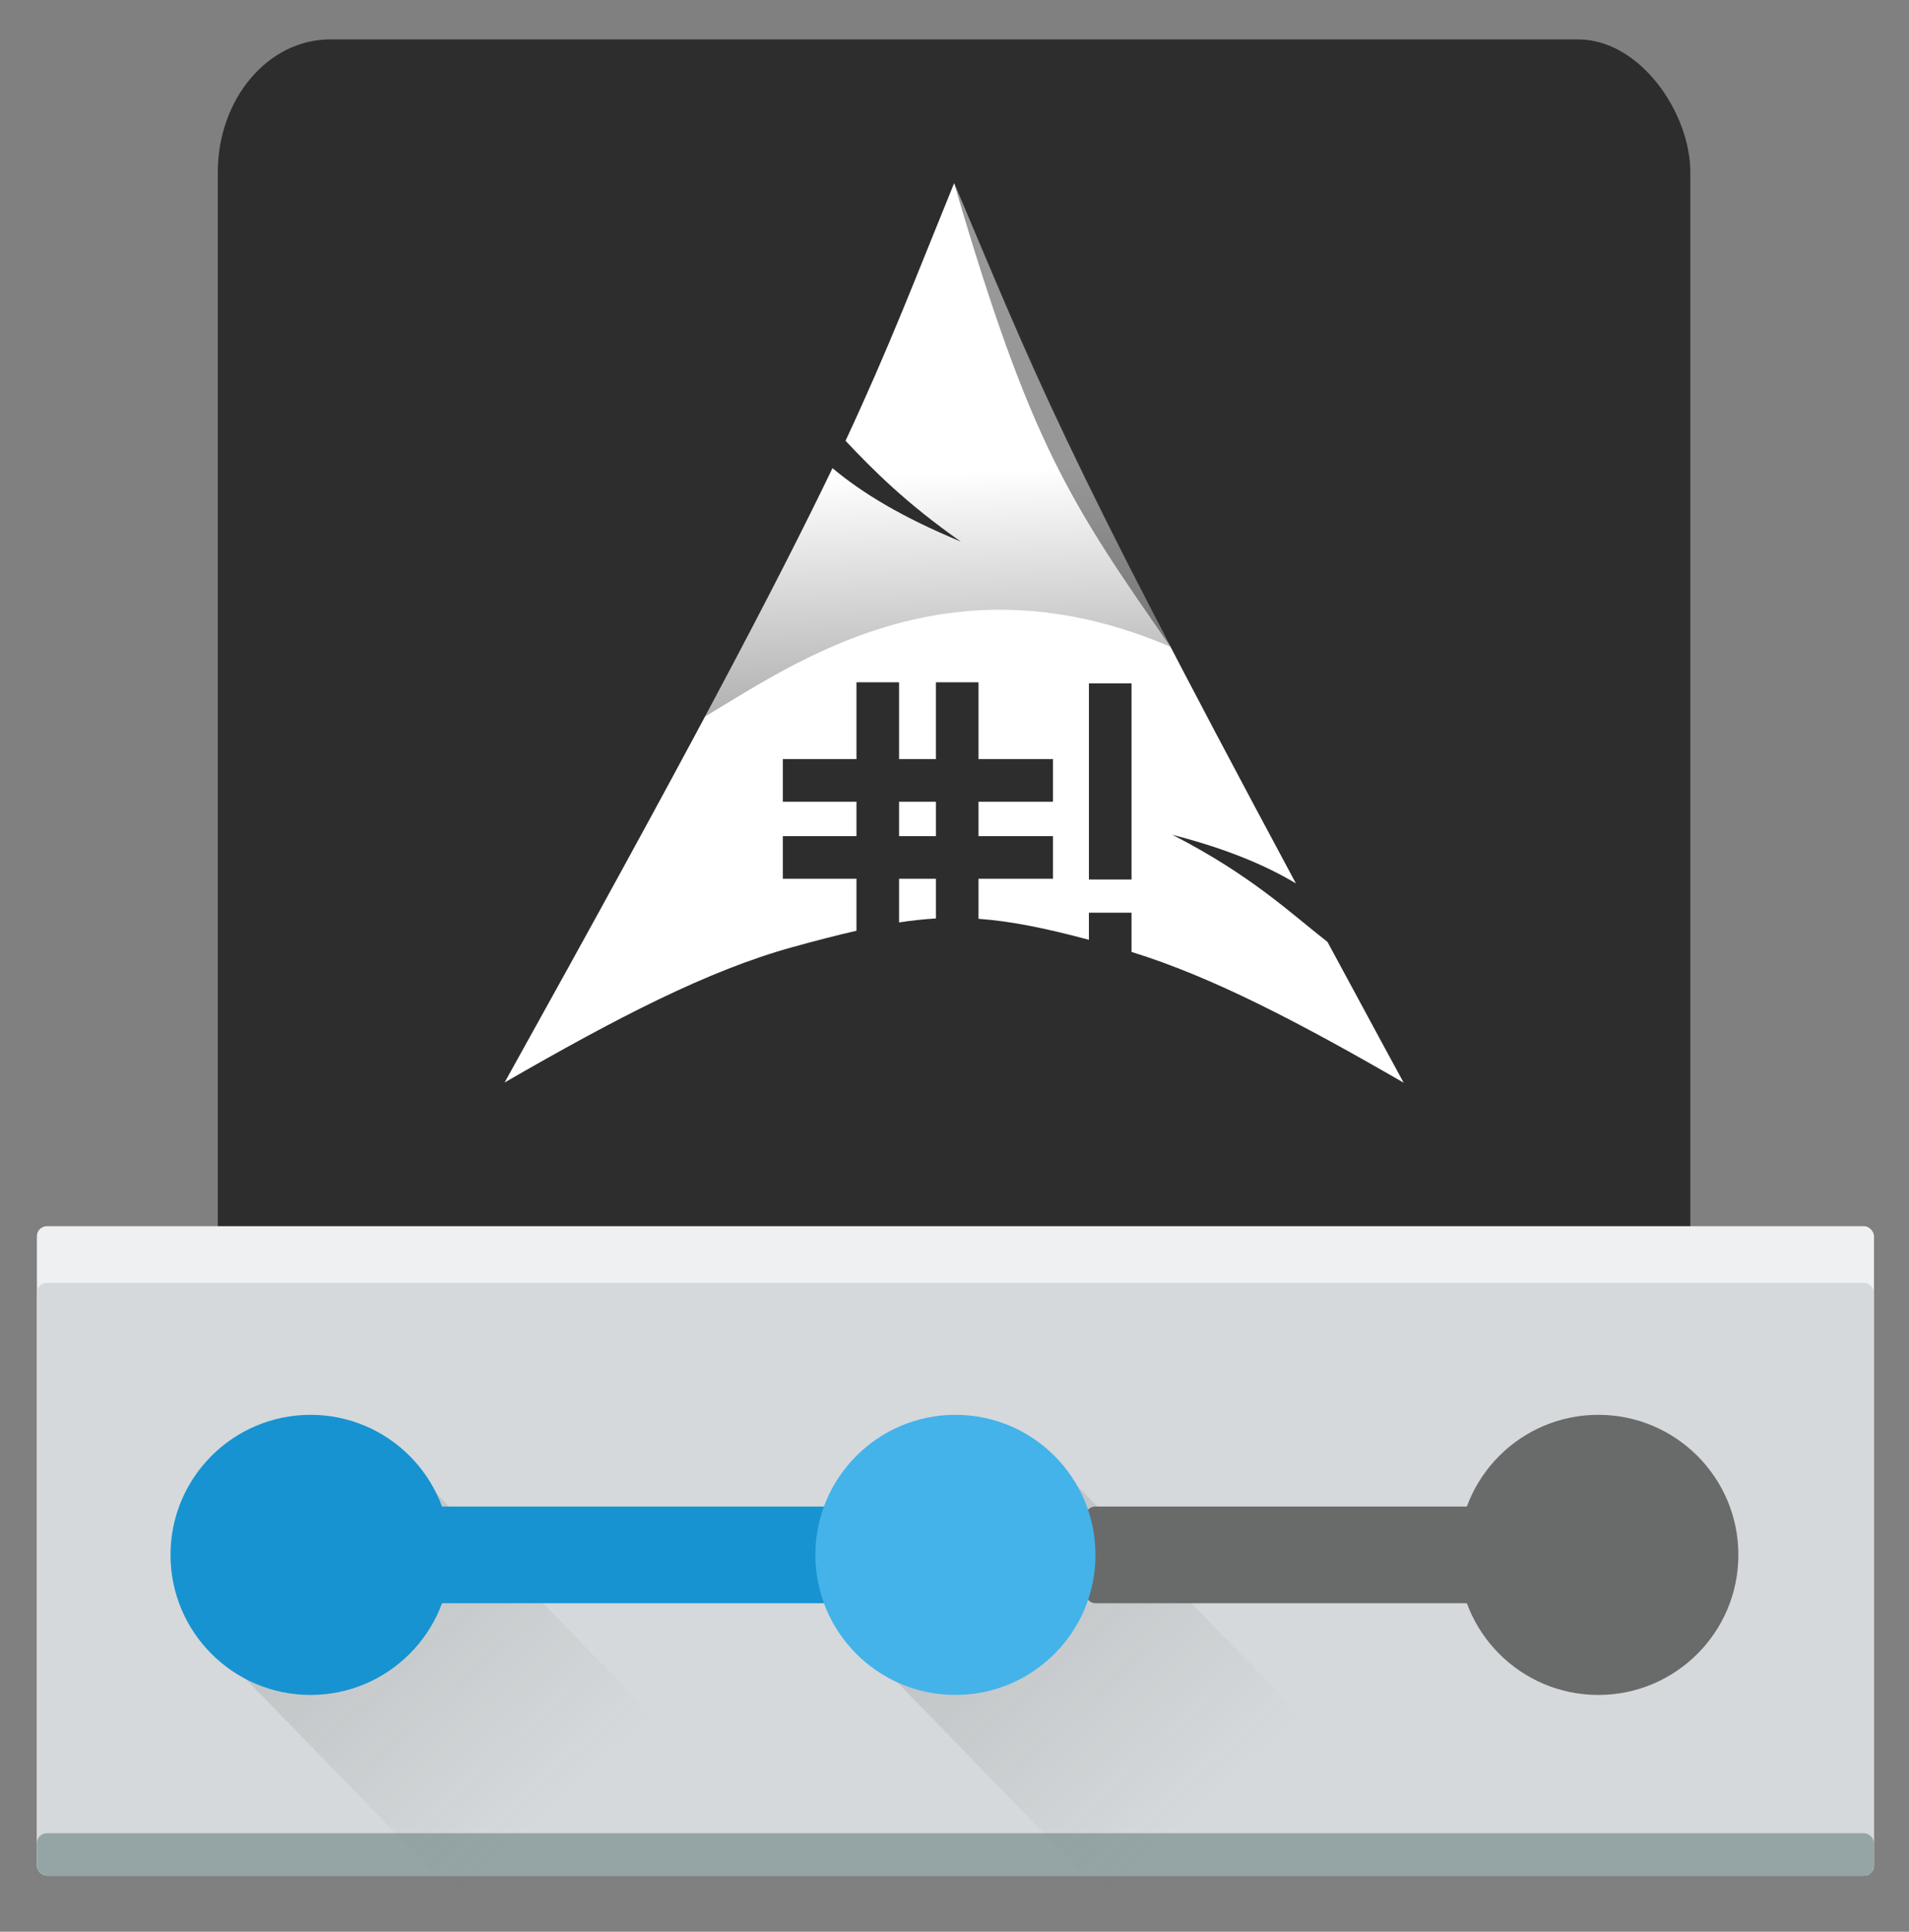 <?xml version="1.0" encoding="UTF-8" standalone="no"?>
<!-- Created with Inkscape (http://www.inkscape.org/) -->

<svg
   version="1.1"
   id="svg1"
   width="858.233"
   height="868.41"
   viewBox="0 0 858.233 868.41"
   sodipodi:docname="org.gtk.arcris-symbolic.svg"
   inkscape:version="1.4.2 (ebf0e940d0, 2025-05-08)"
   xmlns:inkscape="http://www.inkscape.org/namespaces/inkscape"
   xmlns:sodipodi="http://sodipodi.sourceforge.net/DTD/sodipodi-0.dtd"
   xmlns:xlink="http://www.w3.org/1999/xlink"
   xmlns="http://www.w3.org/2000/svg"
   xmlns:svg="http://www.w3.org/2000/svg">
  <rect x="0" y="0" width="858.233" height="868.41" fill="#808080" stroke="none"/>
  <defs
     id="defs1">
    <linearGradient
       inkscape:collect="always"
       xlink:href="#linearGradient2230"
       id="linearGradient12"
       gradientUnits="userSpaceOnUse"
       gradientTransform="translate(30.867,68.679)"
       x1="996.946"
       y1="440.697"
       x2="984.333"
       y2="125.829" />
    <linearGradient
       inkscape:collect="always"
       id="linearGradient2230">
      <stop
         style="stop-color:#000000;stop-opacity:1;"
         offset="0"
         id="stop2226" />
      <stop
         style="stop-color:#000000;stop-opacity:0;"
         offset="1"
         id="stop2228" />
    </linearGradient>
    <linearGradient
       inkscape:collect="always"
       xlink:href="#linearGradient1"
       id="linearGradient2"
       x1="3180.072"
       y1="2592.233"
       x2="3174.392"
       y2="2777.918"
       gradientUnits="userSpaceOnUse"
       gradientTransform="matrix(3.941,0,0,3.941,-12775.622,-9812.785)" />
    <linearGradient
       id="linearGradient1"
       inkscape:collect="always">
      <stop
         style="stop-color:#68696a;stop-opacity:1;"
         offset="0"
         id="stop1" />
      <stop
         style="stop-color:#68696a;stop-opacity:0;"
         offset="1"
         id="stop2" />
    </linearGradient>
    <linearGradient
       inkscape:collect="always"
       xlink:href="#linearGradient1"
       id="linearGradient7"
       gradientUnits="userSpaceOnUse"
       gradientTransform="matrix(3.941,0,0,3.941,-13564.069,-10579.826)"
       x1="3180.072"
       y1="2592.233"
       x2="3174.392"
       y2="2777.918" />
  </defs>
  <sodipodi:namedview
     id="namedview1"
     pagecolor="#505050"
     bordercolor="#ffffff"
     borderopacity="1"
     inkscape:showpageshadow="0"
     inkscape:pageopacity="0"
     inkscape:pagecheckerboard="1"
     inkscape:deskcolor="#505050"
     inkscape:zoom="0.45516833"
     inkscape:cx="774.43877"
     inkscape:cy="854.62888"
     inkscape:window-width="2560"
     inkscape:window-height="1371"
     inkscape:window-x="0"
     inkscape:window-y="0"
     inkscape:window-maximized="1"
     inkscape:current-layer="g1">
    <inkscape:page
       x="0"
       y="0"
       width="858.233"
       height="868.41"
       id="page2"
       margin="0"
       bleed="0" />
  </sodipodi:namedview>
  <g
     inkscape:groupmode="layer"
     inkscape:label="Image"
     id="g1">
    <g
       id="g2"
       transform="matrix(0.265,0,0,0.265,373.084,554.45)">
      <rect
         style="fill:#2d2d2d;fill-opacity:1;stroke-width:2.638;stroke-linecap:round;stroke-linejoin:round;paint-order:stroke fill markers"
         id="rect10"
         width="2498.148"
         height="2330.168"
         x="-1038.375"
         y="-2025.394"
         ry="225.343"
         rx="190.44"
         inkscape:export-filename="logoInstaladorArcris.png"
         inkscape:export-xdpi="96"
         inkscape:export-ydpi="96" />
      <g
         id="g12"
         transform="matrix(3.293,0,0,3.293,-3132.239,-1932.93)">
        <path
           id="path10"
           style="fill:#ffffff;stroke-width:1.084"
           d="m 1015.2,45.985 c -20.6,50.524 -33.068,83.593 -55.945,132.708 14.095,14.962 31.334,32.309 59.414,51.933 -30.141,-12.468 -50.741,-24.937 -66.137,-37.839 -29.49,61.366 -75.57,148.646 -168.92,316.481 57.675,-33.261 104.694,-57.694 148.402,-69.754 12.219,-3.371 22.961,-6.155 32.868,-8.412 V 404.308 h -37.929 v -21.953 h 37.929 V 364.621 h -37.929 v -21.953 h 37.929 v -39.558 h 21.953 v 39.558 h 18.975 v -39.558 h 21.953 v 39.558 h 38.346 v 21.953 h -38.346 v 17.735 h 38.346 v 21.953 h -38.346 v 20.642 c 16.515,1.176 34.293,4.754 56.874,10.817 v -13.969 h 21.953 v 20.216 c 41.435,12.789 86.163,36.139 140.197,67.362 -14.312,-26.238 -26.997,-49.982 -39.248,-72.534 -19.082,-14.854 -39.14,-34.261 -79.906,-55.186 28.081,7.264 48.03,15.721 63.643,25.045 C 1067.567,176.307 1057.592,145.624 1015.2,45.985 Z m 91.391,396.029 c -1.686,-0.52 -3.376,-1.055 -5.051,-1.54 1.675,0.485 3.365,1.02 5.051,1.54 z m -5.051,-1.54 c -3.64,-1.054 -7.11,-2.029 -10.49,-2.961 3.415,0.948 6.843,1.905 10.49,2.961 z m -10.49,-2.961 c -2.182,-0.606 -4.316,-1.184 -6.412,-1.746 2.101,0.564 4.242,1.148 6.412,1.746 z m -63.285,-12.563 c -1.695,-0.121 -3.379,-0.215 -5.053,-0.286 1.675,0.072 3.358,0.165 5.053,0.286 z m -5.053,-0.286 c -0.364,-0.016 -0.728,-0.029 -1.092,-0.042 0.364,0.013 0.728,0.027 1.092,0.042 z m -1.092,-0.042 c -1.23,-0.044 -2.458,-0.076 -3.681,-0.093 1.224,0.018 2.45,0.049 3.681,0.093 z m -3.681,-0.093 c -0.517,-0.008 -1.034,-0.016 -1.549,-0.019 0.516,0.003 1.033,0.012 1.549,0.019 z m -1.549,-0.019 c -0.674,-0.004 -1.348,-0.004 -2.021,0 0.673,-0.004 1.347,-0.004 2.021,0 z m -2.021,0 c -0.983,0.006 -1.966,0.019 -2.948,0.042 0.983,-0.024 1.965,-0.036 2.948,-0.042 z m -2.948,0.042 c -0.58,0.014 -1.162,0.034 -1.743,0.054 0.581,-0.02 1.162,-0.041 1.743,-0.054 z m -1.743,0.054 c -0.783,0.026 -1.567,0.059 -2.351,0.096 0.784,-0.037 1.568,-0.069 2.351,-0.096 z m -2.351,0.096 c -0.503,0.024 -1.006,0.045 -1.51,0.073 0.504,-0.029 1.007,-0.049 1.51,-0.073 z m -42.441,6.399 c 1.743,-0.397 3.453,-0.772 5.147,-1.137 -1.685,0.361 -3.409,0.741 -5.147,1.137 z m 5.147,-1.137 c 2.228,-0.477 4.435,-0.939 6.582,-1.354 -2.153,0.42 -4.35,0.874 -6.582,1.354 z m 6.582,-1.354 c 2.531,-0.494 5.012,-0.945 7.443,-1.35 -2.428,0.402 -4.922,0.862 -7.443,1.35 z m 7.443,-1.35 c 0.932,-0.154 1.86,-0.305 2.78,-0.446 -0.92,0.141 -1.847,0.291 -2.78,0.446 z m 2.78,-0.446 c 6.534,-1.004 12.795,-1.689 18.975,-2.039 v -20.467 h -18.975 z m 97.802,-123.175 h 21.953 v 101.069 h -21.953 z m -97.802,60.982 v 17.735 h 18.975 v -17.735 z" />
        <path
           id="path11"
           style="opacity:0.5;fill:#333333;stroke-width:1.084"
           d="m 1015.2,45.985 c 39.331,134.457 59.592,164.309 111.525,238.864 -35.716,-67.881 -83.647,-173.235 -111.525,-238.864 z"
           sodipodi:nodetypes="ccc" />
        <path
           id="path12"
           style="opacity:0.8;fill:url(#linearGradient12);fill-opacity:1;stroke-width:1.084"
           d="m 1015.2,45.985 c -20.6,50.524 -33.068,83.593 -55.945,132.708 14.095,14.962 31.334,32.309 59.414,51.933 -30.141,-12.468 -50.741,-24.937 -66.137,-37.839 -15.622,32.508 -36.185,72.765 -65.679,127.941 l 0.018,0.023 C 934.089,292.595 1013.287,236.126 1126.696,284.84 l 0.028,0.009 C 1062.105,160.578 1048.598,124.482 1015.2,45.985 Z" />
      </g>
      <g
         id="g6"
         transform="matrix(3.78,0,0,3.78,-15316.765,2829.694)">
        <rect
           style="font-variation-settings:normal;opacity:1;vector-effect:none;fill:#eff0f1;fill-opacity:1;fill-rule:evenodd;stroke-width:29.252;stroke-linecap:butt;stroke-linejoin:miter;stroke-miterlimit:4;stroke-dasharray:none;stroke-dashoffset:0;stroke-opacity:1;-inkscape-stroke:none;stop-color:#000000;stop-opacity:1"
           id="rect4"
           width="824.5"
           height="291.42"
           x="3696.167"
           y="-751.792"
           rx="4.458"
           ry="4.458" />
        <rect
           style="font-variation-settings:normal;opacity:1;vector-effect:none;fill:#d5d9db;fill-opacity:1;fill-rule:evenodd;stroke-width:27.946;stroke-linecap:butt;stroke-linejoin:miter;stroke-miterlimit:4;stroke-dasharray:none;stroke-dashoffset:0;stroke-opacity:1;-inkscape-stroke:none;stop-color:#000000;stop-opacity:1"
           id="rect5"
           width="824.5"
           height="265.976"
           x="3696.167"
           y="-726.348"
           rx="4.458"
           ry="4.458" />
        <rect
           style="font-variation-settings:normal;opacity:1;vector-effect:none;fill:#95a5a6;fill-opacity:1;fill-rule:evenodd;stroke-width:7.473;stroke-linecap:butt;stroke-linejoin:miter;stroke-miterlimit:4;stroke-dasharray:none;stroke-dashoffset:0;stroke-opacity:1;-inkscape-stroke:none;stop-color:#000000;stop-opacity:1"
           id="rect6"
           width="824.5"
           height="19.019"
           x="3696.167"
           y="-479.391"
           rx="4.458"
           ry="4.458" />
      </g>
      <rect
         style="font-variation-settings:normal;opacity:0.25;vector-effect:none;fill:url(#linearGradient2);fill-opacity:1;fill-rule:evenodd;stroke-width:97.731;stroke-linecap:butt;stroke-linejoin:miter;stroke-miterlimit:4;stroke-dasharray:none;stroke-dashoffset:0;stroke-opacity:1;-inkscape-stroke:none;stop-color:#000000"
         id="rect1"
         width="451.244"
         height="771.218"
         x="-449.114"
         y="496.362"
         rx="16.848"
         ry="16.848"
         transform="rotate(-44.212)" />
      <rect
         style="font-variation-settings:normal;opacity:0.25;vector-effect:none;fill:url(#linearGradient7);fill-opacity:1;fill-rule:evenodd;stroke-width:97.731;stroke-linecap:butt;stroke-linejoin:miter;stroke-miterlimit:4;stroke-dasharray:none;stroke-dashoffset:0;stroke-opacity:1;-inkscape-stroke:none;stop-color:#000000"
         id="rect7"
         width="451.244"
         height="771.218"
         x="-1237.573"
         y="-270.681"
         rx="16.848"
         ry="16.848"
         transform="rotate(-44.212)" />
      <circle
         style="fill:#1793d1;fill-opacity:1;stroke-width:20.554;stroke-linecap:round;stroke-linejoin:round;paint-order:stroke fill markers"
         id="path2"
         cx="-881.016"
         cy="545.474"
         r="237.588" />
      <rect
         style="font-variation-settings:normal;vector-effect:none;fill:#1793d1;fill-opacity:1;fill-rule:evenodd;stroke-width:115.329;stroke-linecap:butt;stroke-linejoin:miter;stroke-miterlimit:4;stroke-dasharray:none;stroke-dashoffset:0;stroke-opacity:1;-inkscape-stroke:none;stop-color:#000000"
         id="rect2"
         width="700.036"
         height="164.049"
         x="-686.562"
         y="463.449"
         rx="16.848"
         ry="16.848" />
      <rect
         style="font-variation-settings:normal;vector-effect:none;fill:#696a6a;fill-opacity:1;fill-rule:evenodd;stroke-width:115.329;stroke-linecap:butt;stroke-linejoin:miter;stroke-miterlimit:4;stroke-dasharray:none;stroke-dashoffset:0;stroke-opacity:1;-inkscape-stroke:none;stop-color:#000000"
         id="rect3"
         width="700.036"
         height="164.049"
         x="433.442"
         y="463.449"
         rx="16.848"
         ry="16.848" />
      <circle
         style="fill:#43b3ea;fill-opacity:1;stroke-width:20.554;stroke-linecap:round;stroke-linejoin:round;paint-order:stroke fill markers"
         id="circle2"
         cx="212.993"
         cy="545.474"
         r="237.588" />
      <circle
         style="fill:#696a6a;fill-opacity:1;stroke-width:20.554;stroke-linecap:round;stroke-linejoin:round;paint-order:stroke fill markers"
         id="circle3"
         cx="1303.695"
         cy="545.474"
         r="237.588" />
    </g>
  </g>
</svg>

